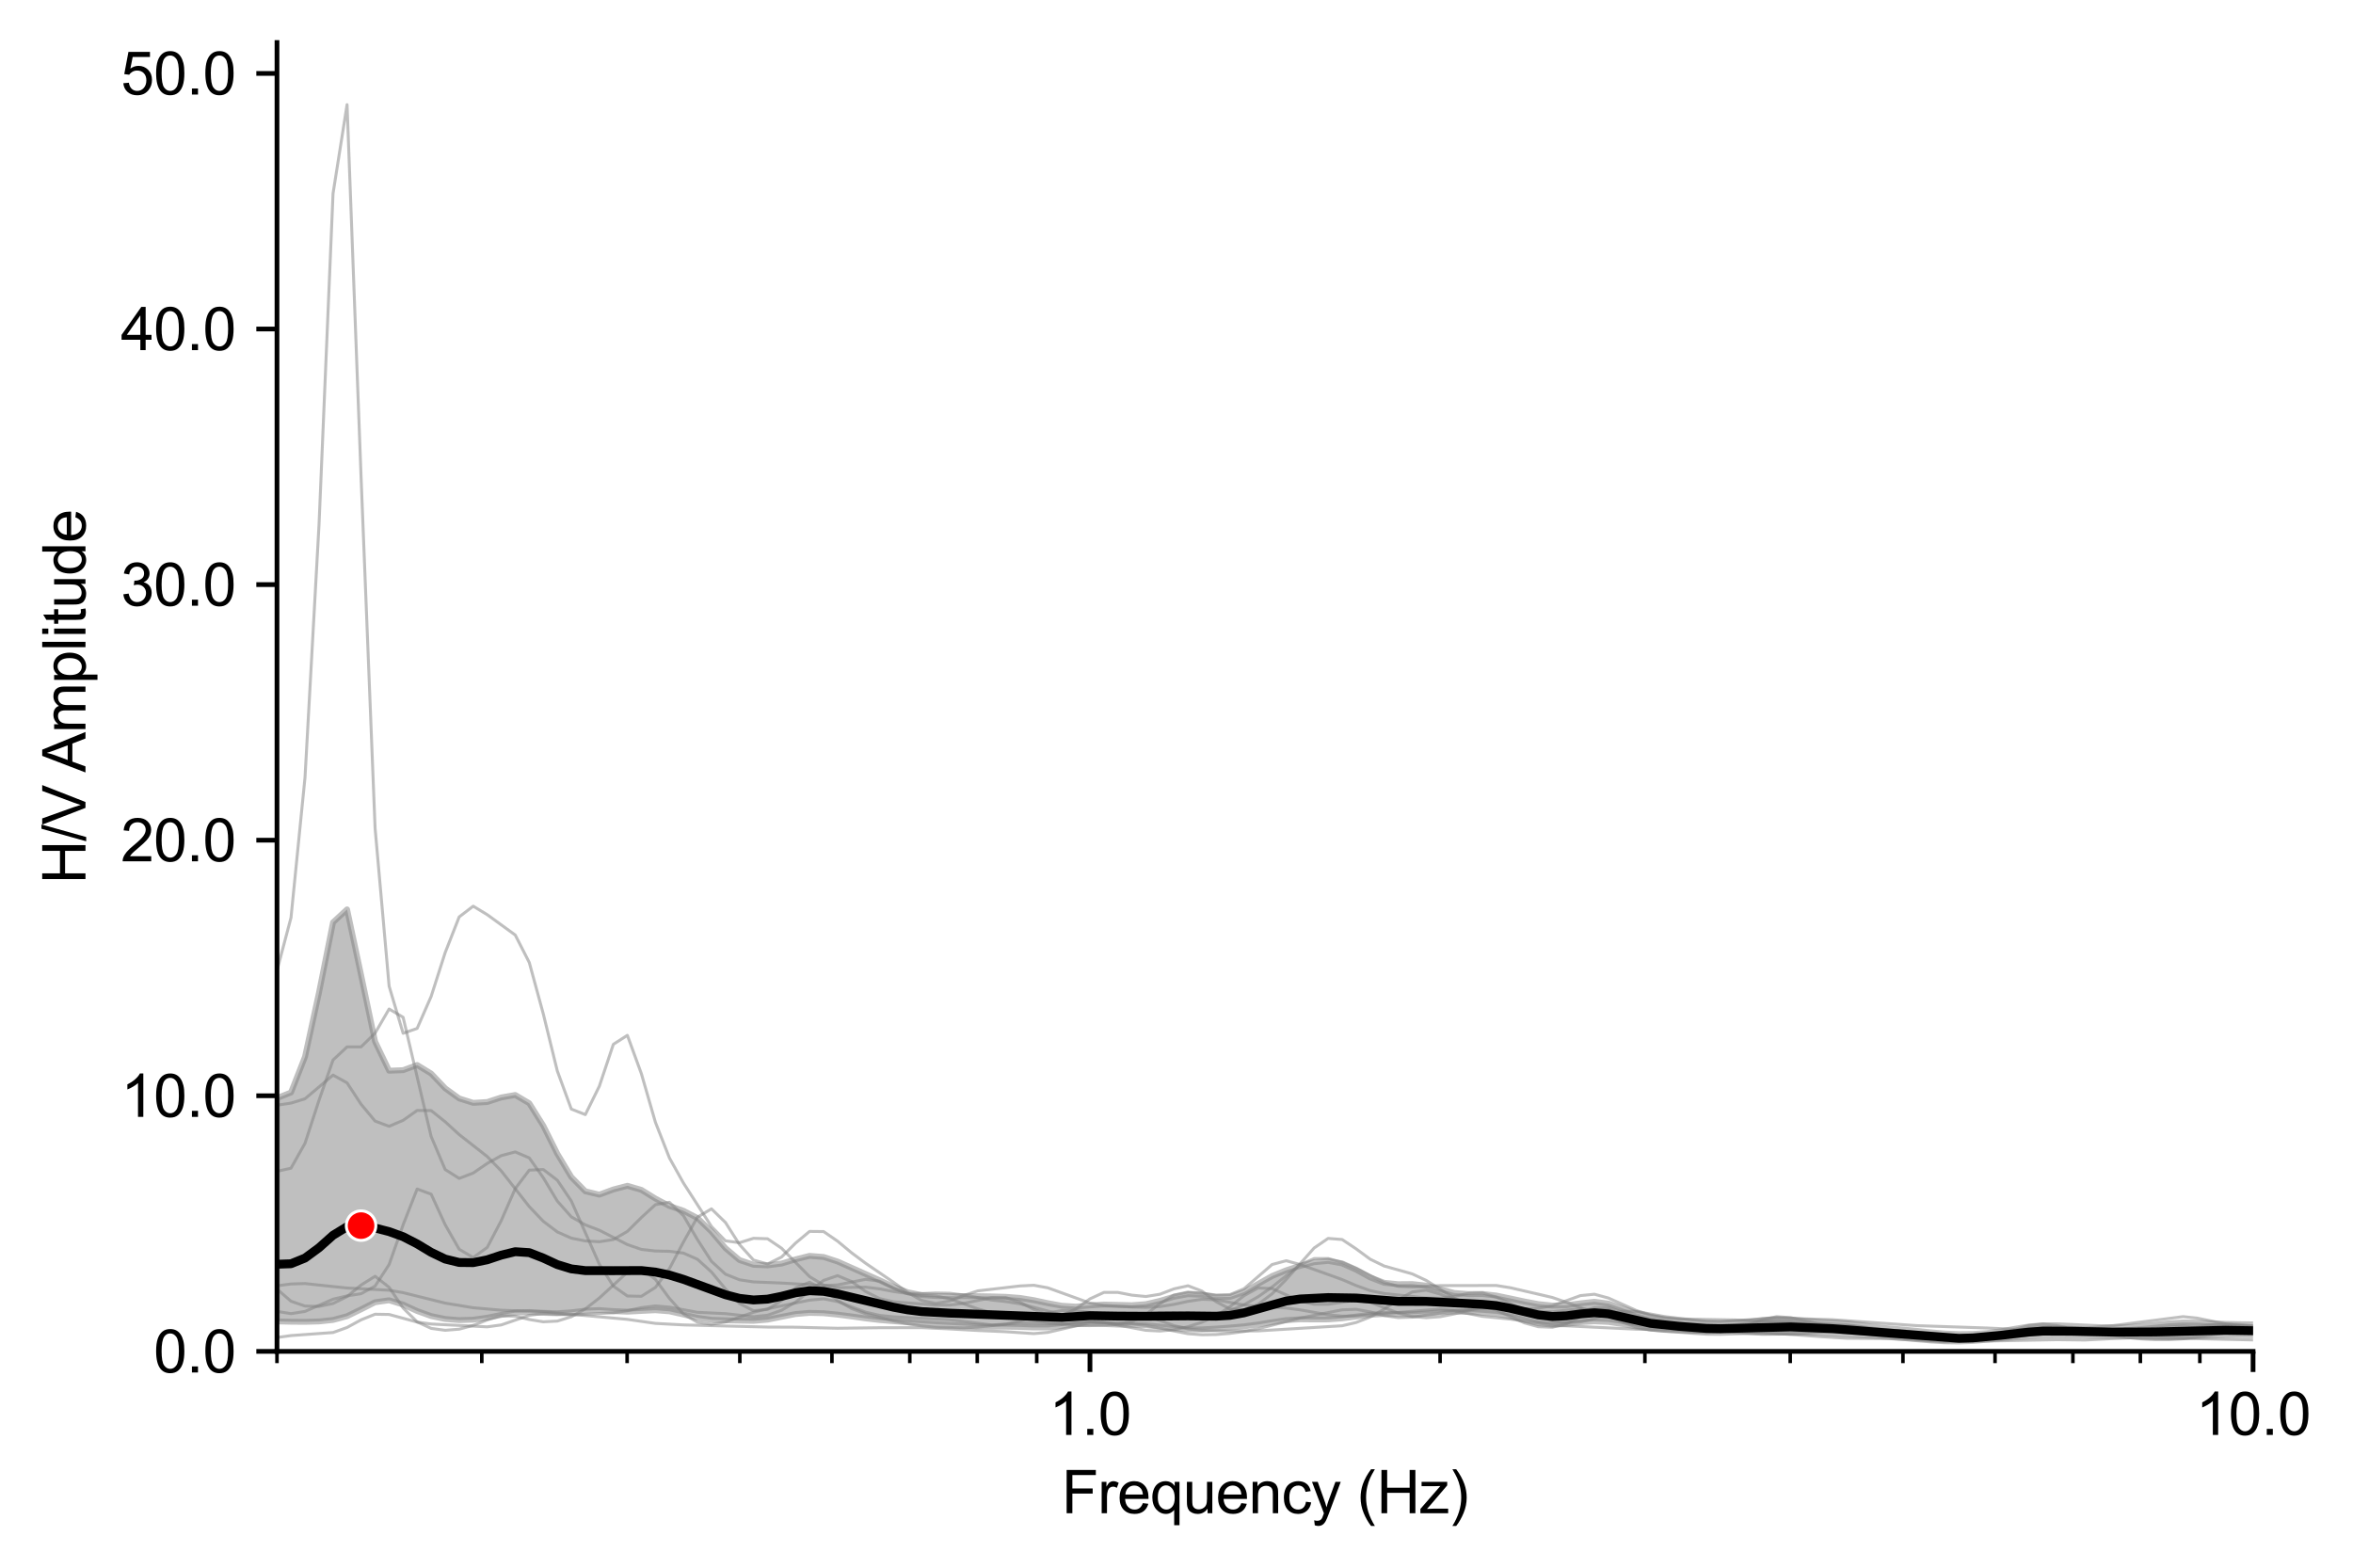 <?xml version="1.0" encoding="utf-8" standalone="no"?>
<!DOCTYPE svg PUBLIC "-//W3C//DTD SVG 1.1//EN"
  "http://www.w3.org/Graphics/SVG/1.1/DTD/svg11.dtd">
<svg xmlns:xlink="http://www.w3.org/1999/xlink" width="398.659pt" height="265.69pt" viewBox="0 0 398.659 265.69" xmlns="http://www.w3.org/2000/svg" version="1.1">
 <defs>
  <style type="text/css">*{stroke-linejoin: round; stroke-linecap: butt}</style>
 </defs>
 <g id="figure_1">
  <g id="patch_1">
   <path d="M 0 265.69 
L 398.659 265.69 
L 398.659 0 
L 0 0 
z
" style="fill: #ffffff"/>
  </g>
  <g id="axes_1">
   <g id="patch_2">
    <path d="M 46.928 228.96 
L 381.728 228.96 
L 381.728 7.2 
L 46.928 7.2 
z
" style="fill: #ffffff"/>
   </g>
   <g id="PolyCollection_1">
    <path d="M 46.928 186.058 
L 46.928 223.883 
L 49.303 223.937 
L 51.677 223.954 
L 54.052 223.892 
L 56.426 223.638 
L 58.801 223.001 
L 61.176 221.843 
L 63.55 220.639 
L 65.925 220.303 
L 68.299 221.037 
L 70.674 222.127 
L 73.048 222.979 
L 75.423 223.473 
L 77.798 223.669 
L 80.172 223.594 
L 82.547 223.264 
L 84.921 222.783 
L 87.296 222.396 
L 89.67 222.303 
L 92.045 222.428 
L 94.42 222.505 
L 96.794 222.349 
L 99.169 222.059 
L 101.543 221.968 
L 103.918 222.143 
L 106.292 222.234 
L 108.667 222.108 
L 111.042 221.989 
L 113.416 222.175 
L 115.791 222.71 
L 118.165 223.279 
L 120.54 223.607 
L 122.914 223.696 
L 125.289 223.747 
L 127.664 223.788 
L 130.038 223.587 
L 132.413 223.111 
L 134.787 222.642 
L 137.162 222.436 
L 139.536 222.497 
L 141.911 222.734 
L 144.285 223.043 
L 146.66 223.37 
L 149.035 223.65 
L 151.409 223.852 
L 153.784 224.023 
L 156.158 224.201 
L 158.533 224.359 
L 160.907 224.479 
L 163.282 224.602 
L 165.657 224.721 
L 168.031 224.776 
L 170.406 224.78 
L 172.78 224.821 
L 175.155 224.912 
L 177.529 224.905 
L 179.904 224.684 
L 182.279 224.365 
L 184.653 224.249 
L 187.028 224.325 
L 189.402 224.429 
L 191.777 224.472 
L 194.151 224.536 
L 196.526 224.768 
L 198.901 225.05 
L 201.275 225.228 
L 203.65 225.236 
L 206.024 225.106 
L 208.399 224.929 
L 210.773 224.722 
L 213.148 224.414 
L 215.523 224.015 
L 217.897 223.667 
L 220.272 223.526 
L 222.646 223.549 
L 225.021 223.54 
L 227.395 223.364 
L 229.77 223.058 
L 232.145 222.761 
L 234.519 222.617 
L 236.894 222.649 
L 239.268 222.663 
L 241.643 222.537 
L 244.017 222.33 
L 246.392 222.205 
L 248.767 222.28 
L 251.141 222.421 
L 253.516 222.601 
L 255.89 223.017 
L 258.265 223.644 
L 260.639 224.204 
L 263.014 224.454 
L 265.389 224.322 
L 267.763 224.018 
L 270.138 223.865 
L 272.512 223.978 
L 274.887 224.324 
L 277.261 224.757 
L 279.636 225.084 
L 282.011 225.283 
L 284.385 225.457 
L 286.76 225.652 
L 289.134 225.803 
L 291.509 225.829 
L 293.883 225.745 
L 296.258 225.678 
L 298.633 225.703 
L 301.007 225.758 
L 303.382 225.779 
L 305.756 225.779 
L 308.131 225.824 
L 310.505 225.94 
L 312.88 226.086 
L 315.255 226.217 
L 317.629 226.343 
L 320.004 226.502 
L 322.378 226.696 
L 324.753 226.908 
L 327.127 227.113 
L 329.502 227.257 
L 331.877 227.292 
L 334.251 227.198 
L 336.626 227.002 
L 339 226.781 
L 341.375 226.589 
L 343.749 226.422 
L 346.124 226.291 
L 348.499 226.237 
L 350.873 226.264 
L 353.248 226.311 
L 355.622 226.325 
L 357.997 226.338 
L 360.371 226.399 
L 362.746 226.484 
L 365.121 226.554 
L 367.495 226.573 
L 369.87 226.518 
L 372.244 226.407 
L 374.619 226.295 
L 376.993 226.217 
L 379.368 226.19 
L 381.742 226.224 
L 384.117 226.299 
L 386.492 226.366 
L 388.866 226.389 
L 391.241 226.381 
L 393.615 226.396 
L 395.99 226.475 
L 398.364 226.596 
L 400.739 226.714 
L 403.114 226.809 
L 405.488 226.879 
L 407.863 226.92 
L 410.237 226.936 
L 412.612 226.945 
L 414.986 226.971 
L 417.361 227.018 
L 419.736 227.085 
L 422.11 227.162 
L 424.485 227.245 
L 426.859 227.334 
L 429.234 227.413 
L 431.608 227.464 
L 433.983 227.487 
L 436.358 227.499 
L 438.732 227.512 
L 441.107 227.527 
L 443.481 227.539 
L 445.856 227.549 
L 448.23 227.559 
L 450.605 227.569 
L 452.98 227.604 
L 455.354 227.682 
L 457.729 227.773 
L 460.103 227.847 
L 462.478 227.914 
L 464.852 227.989 
L 467.227 228.066 
L 469.602 228.136 
L 471.976 228.195 
L 474.351 228.236 
L 476.725 228.256 
L 479.1 228.264 
L 481.474 228.268 
L 483.849 228.273 
L 486.224 228.275 
L 488.598 228.27 
L 490.973 228.254 
L 493.347 228.23 
L 495.722 228.207 
L 498.096 228.192 
L 500.471 228.18 
L 502.846 228.166 
L 505.22 228.151 
L 507.595 228.135 
L 509.969 228.118 
L 512.344 228.098 
L 514.718 228.07 
L 517.093 228.032 
L 519.468 227.986 
L 519.468 227.227 
L 519.468 227.227 
L 517.093 227.46 
L 514.718 227.593 
L 512.344 227.664 
L 509.969 227.71 
L 507.595 227.752 
L 505.22 227.795 
L 502.846 227.838 
L 500.471 227.879 
L 498.096 227.923 
L 495.722 227.964 
L 493.347 227.99 
L 490.973 228 
L 488.598 228.002 
L 486.224 227.997 
L 483.849 227.981 
L 481.474 227.957 
L 479.1 227.935 
L 476.725 227.922 
L 474.351 227.92 
L 471.976 227.914 
L 469.602 227.882 
L 467.227 227.82 
L 464.852 227.736 
L 462.478 227.626 
L 460.103 227.481 
L 457.729 227.337 
L 455.354 227.244 
L 452.98 227.189 
L 450.605 227.114 
L 448.23 227.023 
L 445.856 226.946 
L 443.481 226.89 
L 441.107 226.831 
L 438.732 226.743 
L 436.358 226.617 
L 433.983 226.471 
L 431.608 226.322 
L 429.234 226.182 
L 426.859 226.07 
L 424.485 226.011 
L 422.11 225.994 
L 419.736 225.966 
L 417.361 225.879 
L 414.986 225.736 
L 412.612 225.591 
L 410.237 225.476 
L 407.863 225.373 
L 405.488 225.245 
L 403.114 225.075 
L 400.739 224.884 
L 398.364 224.738 
L 395.99 224.701 
L 393.615 224.756 
L 391.241 224.804 
L 388.866 224.761 
L 386.492 224.621 
L 384.117 224.472 
L 381.742 224.391 
L 379.368 224.356 
L 376.993 224.303 
L 374.619 224.209 
L 372.244 224.099 
L 369.87 224.075 
L 367.495 224.219 
L 365.121 224.462 
L 362.746 224.691 
L 360.371 224.852 
L 357.997 224.915 
L 355.622 224.864 
L 353.248 224.758 
L 350.873 224.646 
L 348.499 224.546 
L 346.124 224.548 
L 343.749 224.756 
L 341.375 225.143 
L 339 225.564 
L 336.626 225.868 
L 334.251 226.021 
L 331.877 226.045 
L 329.502 225.946 
L 327.127 225.743 
L 324.753 225.493 
L 322.378 225.264 
L 320.004 225.069 
L 317.629 224.822 
L 315.255 224.496 
L 312.88 224.215 
L 310.505 224.056 
L 308.131 223.94 
L 305.756 223.765 
L 303.382 223.559 
L 301.007 223.479 
L 298.633 223.643 
L 296.258 223.954 
L 293.883 224.189 
L 291.509 224.256 
L 289.134 224.192 
L 286.76 224.03 
L 284.385 223.811 
L 282.011 223.546 
L 279.636 223.147 
L 277.261 222.518 
L 274.887 221.676 
L 272.512 220.87 
L 270.138 220.562 
L 267.763 220.823 
L 265.389 221.153 
L 263.014 221.205 
L 260.639 220.954 
L 258.265 220.509 
L 255.89 219.998 
L 253.516 219.506 
L 251.141 219.239 
L 248.767 219.251 
L 246.392 219.072 
L 244.017 218.456 
L 241.643 217.823 
L 239.268 217.562 
L 236.894 217.582 
L 234.519 217.348 
L 232.145 216.434 
L 229.77 215.13 
L 227.395 214.066 
L 225.021 213.634 
L 222.646 213.857 
L 220.272 214.474 
L 217.897 215.234 
L 215.523 216.2 
L 213.148 217.537 
L 210.773 218.916 
L 208.399 219.734 
L 206.024 219.759 
L 203.65 219.379 
L 201.275 219.274 
L 198.901 219.708 
L 196.526 220.406 
L 194.151 220.965 
L 191.777 221.144 
L 189.402 221.086 
L 187.028 221.031 
L 184.653 221.186 
L 182.279 221.383 
L 179.904 221.233 
L 177.529 220.797 
L 175.155 220.286 
L 172.78 219.904 
L 170.406 219.723 
L 168.031 219.653 
L 165.657 219.61 
L 163.282 219.606 
L 160.907 219.612 
L 158.533 219.581 
L 156.158 219.428 
L 153.784 218.946 
L 151.409 218.035 
L 149.035 216.913 
L 146.66 215.858 
L 144.285 214.799 
L 141.911 213.741 
L 139.536 212.969 
L 137.162 212.781 
L 134.787 213.372 
L 132.413 214.087 
L 130.038 214.392 
L 127.664 214.289 
L 125.289 213.488 
L 122.914 211.474 
L 120.54 208.677 
L 118.165 206.369 
L 115.791 205.138 
L 113.416 204.328 
L 111.042 203.072 
L 108.667 201.601 
L 106.292 200.908 
L 103.918 201.532 
L 101.543 202.408 
L 99.169 201.841 
L 96.794 199.422 
L 94.42 195.475 
L 92.045 190.725 
L 89.67 186.927 
L 87.296 185.523 
L 84.921 185.942 
L 82.547 186.717 
L 80.172 186.856 
L 77.798 186.11 
L 75.423 184.387 
L 73.048 181.89 
L 70.674 180.442 
L 68.299 181.321 
L 65.925 181.411 
L 63.55 176.476 
L 61.176 165.191 
L 58.801 154.078 
L 56.426 156.274 
L 54.052 168.152 
L 51.677 179.048 
L 49.303 185.097 
L 46.928 186.058 
z
" clip-path="url(#p029379c316)" style="fill: #808080; fill-opacity: 0.5; stroke: #808080; stroke-opacity: 0.5"/>
   </g>
   <g id="matplotlib.axis_1">
    <g id="xtick_1">
     <g id="line2d_1">
      <defs>
       <path id="m40a024ad1b" d="M 0 0 
L 0 3.5 
" style="stroke: #000000; stroke-width: 0.8"/>
      </defs>
      <g>
       <use xlink:href="#m40a024ad1b" x="184.668" y="228.96" style="stroke: #000000; stroke-width: 0.8"/>
      </g>
     </g>
     <g id="text_1">
      <!-- 1.0 -->
      <g transform="translate(177.718 243.118) scale(0.1 -0.1)">
       <defs>
        <path id="ArialMT-31" d="M 2384 0 
L 1822 0 
L 1822 3584 
Q 1619 3391 1289 3197 
Q 959 3003 697 2906 
L 697 3450 
Q 1169 3672 1522 3987 
Q 1875 4303 2022 4600 
L 2384 4600 
L 2384 0 
z
" transform="scale(0.016)"/>
        <path id="ArialMT-2e" d="M 581 0 
L 581 641 
L 1222 641 
L 1222 0 
L 581 0 
z
" transform="scale(0.016)"/>
        <path id="ArialMT-30" d="M 266 2259 
Q 266 3072 433 3567 
Q 600 4063 929 4331 
Q 1259 4600 1759 4600 
Q 2128 4600 2406 4451 
Q 2684 4303 2865 4023 
Q 3047 3744 3150 3342 
Q 3253 2941 3253 2259 
Q 3253 1453 3087 958 
Q 2922 463 2592 192 
Q 2263 -78 1759 -78 
Q 1097 -78 719 397 
Q 266 969 266 2259 
z
M 844 2259 
Q 844 1131 1108 757 
Q 1372 384 1759 384 
Q 2147 384 2411 759 
Q 2675 1134 2675 2259 
Q 2675 3391 2411 3762 
Q 2147 4134 1753 4134 
Q 1366 4134 1134 3806 
Q 844 3388 844 2259 
z
" transform="scale(0.016)"/>
       </defs>
       <use xlink:href="#ArialMT-31"/>
       <use xlink:href="#ArialMT-2e" x="55.615"/>
       <use xlink:href="#ArialMT-30" x="83.398"/>
      </g>
     </g>
    </g>
    <g id="xtick_2">
     <g id="line2d_2">
      <g>
       <use xlink:href="#m40a024ad1b" x="381.728" y="228.96" style="stroke: #000000; stroke-width: 0.8"/>
      </g>
     </g>
     <g id="text_2">
      <!-- 10.0 -->
      <g transform="translate(371.998 243.118) scale(0.1 -0.1)">
       <use xlink:href="#ArialMT-31"/>
       <use xlink:href="#ArialMT-30" x="55.615"/>
       <use xlink:href="#ArialMT-2e" x="111.23"/>
       <use xlink:href="#ArialMT-30" x="139.014"/>
      </g>
     </g>
    </g>
    <g id="xtick_3">
     <g id="line2d_3">
      <defs>
       <path id="ma536d805dc" d="M 0 0 
L 0 2 
" style="stroke: #000000; stroke-width: 0.6"/>
      </defs>
      <g>
       <use xlink:href="#ma536d805dc" x="46.928" y="228.96" style="stroke: #000000; stroke-width: 0.6"/>
      </g>
     </g>
    </g>
    <g id="xtick_4">
     <g id="line2d_4">
      <g>
       <use xlink:href="#ma536d805dc" x="81.629" y="228.96" style="stroke: #000000; stroke-width: 0.6"/>
      </g>
     </g>
    </g>
    <g id="xtick_5">
     <g id="line2d_5">
      <g>
       <use xlink:href="#ma536d805dc" x="106.249" y="228.96" style="stroke: #000000; stroke-width: 0.6"/>
      </g>
     </g>
    </g>
    <g id="xtick_6">
     <g id="line2d_6">
      <g>
       <use xlink:href="#ma536d805dc" x="125.346" y="228.96" style="stroke: #000000; stroke-width: 0.6"/>
      </g>
     </g>
    </g>
    <g id="xtick_7">
     <g id="line2d_7">
      <g>
       <use xlink:href="#ma536d805dc" x="140.95" y="228.96" style="stroke: #000000; stroke-width: 0.6"/>
      </g>
     </g>
    </g>
    <g id="xtick_8">
     <g id="line2d_8">
      <g>
       <use xlink:href="#ma536d805dc" x="154.142" y="228.96" style="stroke: #000000; stroke-width: 0.6"/>
      </g>
     </g>
    </g>
    <g id="xtick_9">
     <g id="line2d_9">
      <g>
       <use xlink:href="#ma536d805dc" x="165.57" y="228.96" style="stroke: #000000; stroke-width: 0.6"/>
      </g>
     </g>
    </g>
    <g id="xtick_10">
     <g id="line2d_10">
      <g>
       <use xlink:href="#ma536d805dc" x="175.651" y="228.96" style="stroke: #000000; stroke-width: 0.6"/>
      </g>
     </g>
    </g>
    <g id="xtick_11">
     <g id="line2d_11">
      <g>
       <use xlink:href="#ma536d805dc" x="243.989" y="228.96" style="stroke: #000000; stroke-width: 0.6"/>
      </g>
     </g>
    </g>
    <g id="xtick_12">
     <g id="line2d_12">
      <g>
       <use xlink:href="#ma536d805dc" x="278.689" y="228.96" style="stroke: #000000; stroke-width: 0.6"/>
      </g>
     </g>
    </g>
    <g id="xtick_13">
     <g id="line2d_13">
      <g>
       <use xlink:href="#ma536d805dc" x="303.31" y="228.96" style="stroke: #000000; stroke-width: 0.6"/>
      </g>
     </g>
    </g>
    <g id="xtick_14">
     <g id="line2d_14">
      <g>
       <use xlink:href="#ma536d805dc" x="322.407" y="228.96" style="stroke: #000000; stroke-width: 0.6"/>
      </g>
     </g>
    </g>
    <g id="xtick_15">
     <g id="line2d_15">
      <g>
       <use xlink:href="#ma536d805dc" x="338.01" y="228.96" style="stroke: #000000; stroke-width: 0.6"/>
      </g>
     </g>
    </g>
    <g id="xtick_16">
     <g id="line2d_16">
      <g>
       <use xlink:href="#ma536d805dc" x="351.203" y="228.96" style="stroke: #000000; stroke-width: 0.6"/>
      </g>
     </g>
    </g>
    <g id="xtick_17">
     <g id="line2d_17">
      <g>
       <use xlink:href="#ma536d805dc" x="362.631" y="228.96" style="stroke: #000000; stroke-width: 0.6"/>
      </g>
     </g>
    </g>
    <g id="xtick_18">
     <g id="line2d_18">
      <g>
       <use xlink:href="#ma536d805dc" x="372.711" y="228.96" style="stroke: #000000; stroke-width: 0.6"/>
      </g>
     </g>
    </g>
    <g id="text_3">
     <!-- Frequency (Hz) -->
     <g transform="translate(179.877 256.385) scale(0.1 -0.1)">
      <defs>
       <path id="ArialMT-46" d="M 525 0 
L 525 4581 
L 3616 4581 
L 3616 4041 
L 1131 4041 
L 1131 2622 
L 3281 2622 
L 3281 2081 
L 1131 2081 
L 1131 0 
L 525 0 
z
" transform="scale(0.016)"/>
       <path id="ArialMT-72" d="M 416 0 
L 416 3319 
L 922 3319 
L 922 2816 
Q 1116 3169 1280 3281 
Q 1444 3394 1641 3394 
Q 1925 3394 2219 3213 
L 2025 2691 
Q 1819 2813 1613 2813 
Q 1428 2813 1281 2702 
Q 1134 2591 1072 2394 
Q 978 2094 978 1738 
L 978 0 
L 416 0 
z
" transform="scale(0.016)"/>
       <path id="ArialMT-65" d="M 2694 1069 
L 3275 997 
Q 3138 488 2766 206 
Q 2394 -75 1816 -75 
Q 1088 -75 661 373 
Q 234 822 234 1631 
Q 234 2469 665 2931 
Q 1097 3394 1784 3394 
Q 2450 3394 2872 2941 
Q 3294 2488 3294 1666 
Q 3294 1616 3291 1516 
L 816 1516 
Q 847 969 1125 678 
Q 1403 388 1819 388 
Q 2128 388 2347 550 
Q 2566 713 2694 1069 
z
M 847 1978 
L 2700 1978 
Q 2663 2397 2488 2606 
Q 2219 2931 1791 2931 
Q 1403 2931 1139 2672 
Q 875 2413 847 1978 
z
" transform="scale(0.016)"/>
       <path id="ArialMT-71" d="M 2538 -1272 
L 2538 353 
Q 2406 169 2170 47 
Q 1934 -75 1669 -75 
Q 1078 -75 651 397 
Q 225 869 225 1691 
Q 225 2191 398 2587 
Q 572 2984 901 3189 
Q 1231 3394 1625 3394 
Q 2241 3394 2594 2875 
L 2594 3319 
L 3100 3319 
L 3100 -1272 
L 2538 -1272 
z
M 803 1669 
Q 803 1028 1072 708 
Q 1341 388 1716 388 
Q 2075 388 2334 692 
Q 2594 997 2594 1619 
Q 2594 2281 2320 2615 
Q 2047 2950 1678 2950 
Q 1313 2950 1058 2639 
Q 803 2328 803 1669 
z
" transform="scale(0.016)"/>
       <path id="ArialMT-75" d="M 2597 0 
L 2597 488 
Q 2209 -75 1544 -75 
Q 1250 -75 995 37 
Q 741 150 617 320 
Q 494 491 444 738 
Q 409 903 409 1263 
L 409 3319 
L 972 3319 
L 972 1478 
Q 972 1038 1006 884 
Q 1059 663 1231 536 
Q 1403 409 1656 409 
Q 1909 409 2131 539 
Q 2353 669 2445 892 
Q 2538 1116 2538 1541 
L 2538 3319 
L 3100 3319 
L 3100 0 
L 2597 0 
z
" transform="scale(0.016)"/>
       <path id="ArialMT-6e" d="M 422 0 
L 422 3319 
L 928 3319 
L 928 2847 
Q 1294 3394 1984 3394 
Q 2284 3394 2536 3286 
Q 2788 3178 2913 3003 
Q 3038 2828 3088 2588 
Q 3119 2431 3119 2041 
L 3119 0 
L 2556 0 
L 2556 2019 
Q 2556 2363 2490 2533 
Q 2425 2703 2258 2804 
Q 2091 2906 1866 2906 
Q 1506 2906 1245 2678 
Q 984 2450 984 1813 
L 984 0 
L 422 0 
z
" transform="scale(0.016)"/>
       <path id="ArialMT-63" d="M 2588 1216 
L 3141 1144 
Q 3050 572 2676 248 
Q 2303 -75 1759 -75 
Q 1078 -75 664 370 
Q 250 816 250 1647 
Q 250 2184 428 2587 
Q 606 2991 970 3192 
Q 1334 3394 1763 3394 
Q 2303 3394 2647 3120 
Q 2991 2847 3088 2344 
L 2541 2259 
Q 2463 2594 2264 2762 
Q 2066 2931 1784 2931 
Q 1359 2931 1093 2626 
Q 828 2322 828 1663 
Q 828 994 1084 691 
Q 1341 388 1753 388 
Q 2084 388 2306 591 
Q 2528 794 2588 1216 
z
" transform="scale(0.016)"/>
       <path id="ArialMT-79" d="M 397 -1278 
L 334 -750 
Q 519 -800 656 -800 
Q 844 -800 956 -737 
Q 1069 -675 1141 -563 
Q 1194 -478 1313 -144 
Q 1328 -97 1363 -6 
L 103 3319 
L 709 3319 
L 1400 1397 
Q 1534 1031 1641 628 
Q 1738 1016 1872 1384 
L 2581 3319 
L 3144 3319 
L 1881 -56 
Q 1678 -603 1566 -809 
Q 1416 -1088 1222 -1217 
Q 1028 -1347 759 -1347 
Q 597 -1347 397 -1278 
z
" transform="scale(0.016)"/>
       <path id="ArialMT-20" transform="scale(0.016)"/>
       <path id="ArialMT-28" d="M 1497 -1347 
Q 1031 -759 709 28 
Q 388 816 388 1659 
Q 388 2403 628 3084 
Q 909 3875 1497 4659 
L 1900 4659 
Q 1522 4009 1400 3731 
Q 1209 3300 1100 2831 
Q 966 2247 966 1656 
Q 966 153 1900 -1347 
L 1497 -1347 
z
" transform="scale(0.016)"/>
       <path id="ArialMT-48" d="M 513 0 
L 513 4581 
L 1119 4581 
L 1119 2700 
L 3500 2700 
L 3500 4581 
L 4106 4581 
L 4106 0 
L 3500 0 
L 3500 2159 
L 1119 2159 
L 1119 0 
L 513 0 
z
" transform="scale(0.016)"/>
       <path id="ArialMT-7a" d="M 125 0 
L 125 456 
L 2238 2881 
Q 1878 2863 1603 2863 
L 250 2863 
L 250 3319 
L 2963 3319 
L 2963 2947 
L 1166 841 
L 819 456 
Q 1197 484 1528 484 
L 3063 484 
L 3063 0 
L 125 0 
z
" transform="scale(0.016)"/>
       <path id="ArialMT-29" d="M 791 -1347 
L 388 -1347 
Q 1322 153 1322 1656 
Q 1322 2244 1188 2822 
Q 1081 3291 891 3722 
Q 769 4003 388 4659 
L 791 4659 
Q 1378 3875 1659 3084 
Q 1900 2403 1900 1659 
Q 1900 816 1576 28 
Q 1253 -759 791 -1347 
z
" transform="scale(0.016)"/>
      </defs>
      <use xlink:href="#ArialMT-46"/>
      <use xlink:href="#ArialMT-72" x="61.084"/>
      <use xlink:href="#ArialMT-65" x="94.385"/>
      <use xlink:href="#ArialMT-71" x="150"/>
      <use xlink:href="#ArialMT-75" x="205.615"/>
      <use xlink:href="#ArialMT-65" x="261.23"/>
      <use xlink:href="#ArialMT-6e" x="316.846"/>
      <use xlink:href="#ArialMT-63" x="372.461"/>
      <use xlink:href="#ArialMT-79" x="422.461"/>
      <use xlink:href="#ArialMT-20" x="472.461"/>
      <use xlink:href="#ArialMT-28" x="500.244"/>
      <use xlink:href="#ArialMT-48" x="533.545"/>
      <use xlink:href="#ArialMT-7a" x="605.762"/>
      <use xlink:href="#ArialMT-29" x="655.762"/>
     </g>
    </g>
   </g>
   <g id="matplotlib.axis_2">
    <g id="ytick_1">
     <g id="line2d_19">
      <defs>
       <path id="m7044d6c0c8" d="M 0 0 
L -3.5 0 
" style="stroke: #000000; stroke-width: 0.8"/>
      </defs>
      <g>
       <use xlink:href="#m7044d6c0c8" x="46.928" y="228.96" style="stroke: #000000; stroke-width: 0.8"/>
      </g>
     </g>
     <g id="text_4">
      <!-- 0.0 -->
      <g transform="translate(26.028 232.539) scale(0.1 -0.1)">
       <use xlink:href="#ArialMT-30"/>
       <use xlink:href="#ArialMT-2e" x="55.615"/>
       <use xlink:href="#ArialMT-30" x="83.398"/>
      </g>
     </g>
    </g>
    <g id="ytick_2">
     <g id="line2d_20">
      <g>
       <use xlink:href="#m7044d6c0c8" x="46.928" y="185.656" style="stroke: #000000; stroke-width: 0.8"/>
      </g>
     </g>
     <g id="text_5">
      <!-- 10.0 -->
      <g transform="translate(20.467 189.235) scale(0.1 -0.1)">
       <use xlink:href="#ArialMT-31"/>
       <use xlink:href="#ArialMT-30" x="55.615"/>
       <use xlink:href="#ArialMT-2e" x="111.23"/>
       <use xlink:href="#ArialMT-30" x="139.014"/>
      </g>
     </g>
    </g>
    <g id="ytick_3">
     <g id="line2d_21">
      <g>
       <use xlink:href="#m7044d6c0c8" x="46.928" y="142.352" style="stroke: #000000; stroke-width: 0.8"/>
      </g>
     </g>
     <g id="text_6">
      <!-- 20.0 -->
      <g transform="translate(20.467 145.931) scale(0.1 -0.1)">
       <defs>
        <path id="ArialMT-32" d="M 3222 541 
L 3222 0 
L 194 0 
Q 188 203 259 391 
Q 375 700 629 1000 
Q 884 1300 1366 1694 
Q 2113 2306 2375 2664 
Q 2638 3022 2638 3341 
Q 2638 3675 2398 3904 
Q 2159 4134 1775 4134 
Q 1369 4134 1125 3890 
Q 881 3647 878 3216 
L 300 3275 
Q 359 3922 746 4261 
Q 1134 4600 1788 4600 
Q 2447 4600 2831 4234 
Q 3216 3869 3216 3328 
Q 3216 3053 3103 2787 
Q 2991 2522 2730 2228 
Q 2469 1934 1863 1422 
Q 1356 997 1212 845 
Q 1069 694 975 541 
L 3222 541 
z
" transform="scale(0.016)"/>
       </defs>
       <use xlink:href="#ArialMT-32"/>
       <use xlink:href="#ArialMT-30" x="55.615"/>
       <use xlink:href="#ArialMT-2e" x="111.23"/>
       <use xlink:href="#ArialMT-30" x="139.014"/>
      </g>
     </g>
    </g>
    <g id="ytick_4">
     <g id="line2d_22">
      <g>
       <use xlink:href="#m7044d6c0c8" x="46.928" y="99.048" style="stroke: #000000; stroke-width: 0.8"/>
      </g>
     </g>
     <g id="text_7">
      <!-- 30.0 -->
      <g transform="translate(20.467 102.627) scale(0.1 -0.1)">
       <defs>
        <path id="ArialMT-33" d="M 269 1209 
L 831 1284 
Q 928 806 1161 595 
Q 1394 384 1728 384 
Q 2125 384 2398 659 
Q 2672 934 2672 1341 
Q 2672 1728 2419 1979 
Q 2166 2231 1775 2231 
Q 1616 2231 1378 2169 
L 1441 2663 
Q 1497 2656 1531 2656 
Q 1891 2656 2178 2843 
Q 2466 3031 2466 3422 
Q 2466 3731 2256 3934 
Q 2047 4138 1716 4138 
Q 1388 4138 1169 3931 
Q 950 3725 888 3313 
L 325 3413 
Q 428 3978 793 4289 
Q 1159 4600 1703 4600 
Q 2078 4600 2393 4439 
Q 2709 4278 2876 4000 
Q 3044 3722 3044 3409 
Q 3044 3113 2884 2869 
Q 2725 2625 2413 2481 
Q 2819 2388 3044 2092 
Q 3269 1797 3269 1353 
Q 3269 753 2831 336 
Q 2394 -81 1725 -81 
Q 1122 -81 723 278 
Q 325 638 269 1209 
z
" transform="scale(0.016)"/>
       </defs>
       <use xlink:href="#ArialMT-33"/>
       <use xlink:href="#ArialMT-30" x="55.615"/>
       <use xlink:href="#ArialMT-2e" x="111.23"/>
       <use xlink:href="#ArialMT-30" x="139.014"/>
      </g>
     </g>
    </g>
    <g id="ytick_5">
     <g id="line2d_23">
      <g>
       <use xlink:href="#m7044d6c0c8" x="46.928" y="55.744" style="stroke: #000000; stroke-width: 0.8"/>
      </g>
     </g>
     <g id="text_8">
      <!-- 40.0 -->
      <g transform="translate(20.467 59.323) scale(0.1 -0.1)">
       <defs>
        <path id="ArialMT-34" d="M 2069 0 
L 2069 1097 
L 81 1097 
L 81 1613 
L 2172 4581 
L 2631 4581 
L 2631 1613 
L 3250 1613 
L 3250 1097 
L 2631 1097 
L 2631 0 
L 2069 0 
z
M 2069 1613 
L 2069 3678 
L 634 1613 
L 2069 1613 
z
" transform="scale(0.016)"/>
       </defs>
       <use xlink:href="#ArialMT-34"/>
       <use xlink:href="#ArialMT-30" x="55.615"/>
       <use xlink:href="#ArialMT-2e" x="111.23"/>
       <use xlink:href="#ArialMT-30" x="139.014"/>
      </g>
     </g>
    </g>
    <g id="ytick_6">
     <g id="line2d_24">
      <g>
       <use xlink:href="#m7044d6c0c8" x="46.928" y="12.44" style="stroke: #000000; stroke-width: 0.8"/>
      </g>
     </g>
     <g id="text_9">
      <!-- 50.0 -->
      <g transform="translate(20.467 16.019) scale(0.1 -0.1)">
       <defs>
        <path id="ArialMT-35" d="M 266 1200 
L 856 1250 
Q 922 819 1161 601 
Q 1400 384 1738 384 
Q 2144 384 2425 690 
Q 2706 997 2706 1503 
Q 2706 1984 2436 2262 
Q 2166 2541 1728 2541 
Q 1456 2541 1237 2417 
Q 1019 2294 894 2097 
L 366 2166 
L 809 4519 
L 3088 4519 
L 3088 3981 
L 1259 3981 
L 1013 2750 
Q 1425 3038 1878 3038 
Q 2478 3038 2890 2622 
Q 3303 2206 3303 1553 
Q 3303 931 2941 478 
Q 2500 -78 1738 -78 
Q 1113 -78 717 272 
Q 322 622 266 1200 
z
" transform="scale(0.016)"/>
       </defs>
       <use xlink:href="#ArialMT-35"/>
       <use xlink:href="#ArialMT-30" x="55.615"/>
       <use xlink:href="#ArialMT-2e" x="111.23"/>
       <use xlink:href="#ArialMT-30" x="139.014"/>
      </g>
     </g>
    </g>
    <g id="text_10">
     <!-- H/V Amplitude -->
     <g transform="translate(14.48 149.762) rotate(-90) scale(0.1 -0.1)">
      <defs>
       <path id="ArialMT-2f" d="M 0 -78 
L 1328 4659 
L 1778 4659 
L 453 -78 
L 0 -78 
z
" transform="scale(0.016)"/>
       <path id="ArialMT-56" d="M 1803 0 
L 28 4581 
L 684 4581 
L 1875 1253 
Q 2019 853 2116 503 
Q 2222 878 2363 1253 
L 3600 4581 
L 4219 4581 
L 2425 0 
L 1803 0 
z
" transform="scale(0.016)"/>
       <path id="ArialMT-41" d="M -9 0 
L 1750 4581 
L 2403 4581 
L 4278 0 
L 3588 0 
L 3053 1388 
L 1138 1388 
L 634 0 
L -9 0 
z
M 1313 1881 
L 2866 1881 
L 2388 3150 
Q 2169 3728 2063 4100 
Q 1975 3659 1816 3225 
L 1313 1881 
z
" transform="scale(0.016)"/>
       <path id="ArialMT-6d" d="M 422 0 
L 422 3319 
L 925 3319 
L 925 2853 
Q 1081 3097 1340 3245 
Q 1600 3394 1931 3394 
Q 2300 3394 2536 3241 
Q 2772 3088 2869 2813 
Q 3263 3394 3894 3394 
Q 4388 3394 4653 3120 
Q 4919 2847 4919 2278 
L 4919 0 
L 4359 0 
L 4359 2091 
Q 4359 2428 4304 2576 
Q 4250 2725 4106 2815 
Q 3963 2906 3769 2906 
Q 3419 2906 3187 2673 
Q 2956 2441 2956 1928 
L 2956 0 
L 2394 0 
L 2394 2156 
Q 2394 2531 2256 2718 
Q 2119 2906 1806 2906 
Q 1569 2906 1367 2781 
Q 1166 2656 1075 2415 
Q 984 2175 984 1722 
L 984 0 
L 422 0 
z
" transform="scale(0.016)"/>
       <path id="ArialMT-70" d="M 422 -1272 
L 422 3319 
L 934 3319 
L 934 2888 
Q 1116 3141 1344 3267 
Q 1572 3394 1897 3394 
Q 2322 3394 2647 3175 
Q 2972 2956 3137 2557 
Q 3303 2159 3303 1684 
Q 3303 1175 3120 767 
Q 2938 359 2589 142 
Q 2241 -75 1856 -75 
Q 1575 -75 1351 44 
Q 1128 163 984 344 
L 984 -1272 
L 422 -1272 
z
M 931 1641 
Q 931 1000 1190 694 
Q 1450 388 1819 388 
Q 2194 388 2461 705 
Q 2728 1022 2728 1688 
Q 2728 2322 2467 2637 
Q 2206 2953 1844 2953 
Q 1484 2953 1207 2617 
Q 931 2281 931 1641 
z
" transform="scale(0.016)"/>
       <path id="ArialMT-6c" d="M 409 0 
L 409 4581 
L 972 4581 
L 972 0 
L 409 0 
z
" transform="scale(0.016)"/>
       <path id="ArialMT-69" d="M 425 3934 
L 425 4581 
L 988 4581 
L 988 3934 
L 425 3934 
z
M 425 0 
L 425 3319 
L 988 3319 
L 988 0 
L 425 0 
z
" transform="scale(0.016)"/>
       <path id="ArialMT-74" d="M 1650 503 
L 1731 6 
Q 1494 -44 1306 -44 
Q 1000 -44 831 53 
Q 663 150 594 308 
Q 525 466 525 972 
L 525 2881 
L 113 2881 
L 113 3319 
L 525 3319 
L 525 4141 
L 1084 4478 
L 1084 3319 
L 1650 3319 
L 1650 2881 
L 1084 2881 
L 1084 941 
Q 1084 700 1114 631 
Q 1144 563 1211 522 
Q 1278 481 1403 481 
Q 1497 481 1650 503 
z
" transform="scale(0.016)"/>
       <path id="ArialMT-64" d="M 2575 0 
L 2575 419 
Q 2259 -75 1647 -75 
Q 1250 -75 917 144 
Q 584 363 401 755 
Q 219 1147 219 1656 
Q 219 2153 384 2558 
Q 550 2963 881 3178 
Q 1213 3394 1622 3394 
Q 1922 3394 2156 3267 
Q 2391 3141 2538 2938 
L 2538 4581 
L 3097 4581 
L 3097 0 
L 2575 0 
z
M 797 1656 
Q 797 1019 1065 703 
Q 1334 388 1700 388 
Q 2069 388 2326 689 
Q 2584 991 2584 1609 
Q 2584 2291 2321 2609 
Q 2059 2928 1675 2928 
Q 1300 2928 1048 2622 
Q 797 2316 797 1656 
z
" transform="scale(0.016)"/>
      </defs>
      <use xlink:href="#ArialMT-48"/>
      <use xlink:href="#ArialMT-2f" x="72.217"/>
      <use xlink:href="#ArialMT-56" x="100"/>
      <use xlink:href="#ArialMT-20" x="166.699"/>
      <use xlink:href="#ArialMT-41" x="188.982"/>
      <use xlink:href="#ArialMT-6d" x="255.682"/>
      <use xlink:href="#ArialMT-70" x="338.982"/>
      <use xlink:href="#ArialMT-6c" x="394.598"/>
      <use xlink:href="#ArialMT-69" x="416.814"/>
      <use xlink:href="#ArialMT-74" x="439.031"/>
      <use xlink:href="#ArialMT-75" x="466.814"/>
      <use xlink:href="#ArialMT-64" x="522.43"/>
      <use xlink:href="#ArialMT-65" x="578.045"/>
     </g>
    </g>
   </g>
   <g id="line2d_25">
    <path d="M 46.928 217.856 
L 49.303 217.545 
L 51.677 217.473 
L 56.426 217.983 
L 58.801 218.225 
L 65.925 218.602 
L 68.299 219.014 
L 75.423 220.787 
L 80.172 221.571 
L 84.921 221.988 
L 92.045 222.247 
L 106.292 223.539 
L 111.042 224.222 
L 115.791 224.48 
L 130.038 224.844 
L 134.787 224.866 
L 141.911 225.048 
L 149.035 224.956 
L 156.158 224.943 
L 160.907 225.161 
L 165.657 225.427 
L 170.406 225.632 
L 175.155 225.955 
L 177.529 225.747 
L 184.653 224.106 
L 187.028 224.117 
L 189.402 224.277 
L 191.777 223.939 
L 194.151 222.698 
L 196.526 220.888 
L 198.901 219.428 
L 201.275 218.917 
L 203.65 219.103 
L 206.024 219.421 
L 208.399 219.342 
L 210.773 218.354 
L 215.523 214.249 
L 217.897 213.606 
L 220.272 214.245 
L 225.021 215.939 
L 227.395 216.797 
L 229.77 217.811 
L 232.145 218.673 
L 234.519 219.163 
L 241.643 219.912 
L 244.017 219.964 
L 246.392 219.653 
L 248.767 219.139 
L 251.141 219.06 
L 253.516 219.772 
L 260.639 223.001 
L 263.014 223.796 
L 265.389 224.134 
L 267.763 223.972 
L 270.138 223.413 
L 272.512 222.68 
L 274.887 222.16 
L 277.261 222.199 
L 282.011 223.062 
L 286.76 223.638 
L 289.134 223.854 
L 291.509 223.901 
L 301.007 223.308 
L 310.505 223.599 
L 324.753 224.603 
L 336.626 225.003 
L 343.749 225.332 
L 355.622 225.323 
L 357.997 225.434 
L 360.371 225.402 
L 369.87 224.689 
L 379.368 225.522 
L 388.866 225.813 
L 393.615 226.02 
L 399.659 226.466 
L 399.659 226.466 
" clip-path="url(#p029379c316)" style="fill: none; stroke: #808080; stroke-opacity: 0.5; stroke-width: 0.5; stroke-linecap: square"/>
   </g>
   <g id="line2d_26">
    <path d="M 46.928 187.251 
L 49.303 186.899 
L 51.677 186.165 
L 56.426 182.148 
L 58.801 183.469 
L 61.176 187.094 
L 63.55 189.943 
L 65.925 190.83 
L 68.299 189.817 
L 70.674 188.143 
L 73.048 188.166 
L 75.423 190.059 
L 77.798 192.231 
L 82.547 195.953 
L 84.921 198.387 
L 89.67 204.436 
L 92.045 206.923 
L 94.42 208.724 
L 96.794 209.776 
L 99.169 210.25 
L 101.543 210.387 
L 103.918 210.015 
L 106.292 208.637 
L 108.667 206.285 
L 111.042 204.107 
L 113.416 203.7 
L 115.791 205.967 
L 118.165 210.017 
L 120.54 213.712 
L 122.914 215.885 
L 125.289 216.833 
L 127.664 217.192 
L 132.413 217.385 
L 137.162 217.662 
L 139.536 217.822 
L 141.911 217.697 
L 146.66 216.757 
L 149.035 217.071 
L 151.409 218.243 
L 153.784 219.201 
L 156.158 219.477 
L 158.533 219.564 
L 160.907 220.051 
L 165.657 221.763 
L 168.031 222.417 
L 172.78 223.357 
L 177.529 224.057 
L 182.279 224.554 
L 184.653 224.605 
L 191.777 224.318 
L 194.151 224.567 
L 201.275 225.972 
L 203.65 226.147 
L 206.024 226.109 
L 208.399 225.911 
L 210.773 225.592 
L 213.148 225.134 
L 220.272 223.323 
L 227.395 221.922 
L 229.77 221.836 
L 232.145 222.273 
L 234.519 222.898 
L 236.894 223.243 
L 239.268 223.169 
L 246.392 222.128 
L 251.141 221.699 
L 253.516 221.586 
L 255.89 221.748 
L 258.265 222.259 
L 260.639 222.904 
L 263.014 223.258 
L 265.389 223.02 
L 270.138 221.556 
L 272.512 221.524 
L 274.887 222.32 
L 277.261 223.401 
L 279.636 224.257 
L 282.011 224.848 
L 284.385 225.301 
L 286.76 225.634 
L 289.134 225.778 
L 291.509 225.661 
L 293.883 225.225 
L 296.258 224.464 
L 298.633 223.586 
L 301.007 223.081 
L 303.382 223.247 
L 308.131 224.309 
L 310.505 224.636 
L 320.004 225.439 
L 324.753 226.153 
L 327.127 226.529 
L 329.502 226.775 
L 334.251 226.868 
L 339 226.696 
L 343.749 226.225 
L 348.499 225.487 
L 350.873 225.303 
L 353.248 225.4 
L 357.997 226.204 
L 360.371 226.594 
L 362.746 226.849 
L 365.121 226.972 
L 367.495 226.972 
L 369.87 226.839 
L 374.619 226.199 
L 379.368 225.495 
L 384.117 225.224 
L 391.241 225.196 
L 395.99 225.302 
L 399.659 225.508 
L 399.659 225.508 
" clip-path="url(#p029379c316)" style="fill: none; stroke: #808080; stroke-opacity: 0.5; stroke-width: 0.5; stroke-linecap: square"/>
   </g>
   <g id="line2d_27">
    <path d="M 46.928 218.407 
L 49.303 220.466 
L 51.677 221.283 
L 54.052 221.348 
L 56.426 220.848 
L 58.801 219.679 
L 61.176 217.719 
L 63.55 216.238 
L 65.925 218.105 
L 68.299 221.621 
L 70.674 223.964 
L 73.048 225.066 
L 75.423 225.394 
L 77.798 225.2 
L 80.172 224.562 
L 82.547 223.629 
L 84.921 222.926 
L 87.296 223.001 
L 89.67 223.562 
L 92.045 223.955 
L 94.42 223.832 
L 96.794 223.097 
L 99.169 221.769 
L 101.543 219.922 
L 106.292 215.563 
L 108.667 214.911 
L 111.042 216.769 
L 113.416 219.985 
L 115.791 222.622 
L 118.165 224.022 
L 120.54 224.38 
L 122.914 223.987 
L 127.664 222.338 
L 130.038 221.739 
L 137.162 220.281 
L 139.536 220.061 
L 141.911 220.52 
L 146.66 222.313 
L 149.035 222.866 
L 151.409 223.11 
L 160.907 223.595 
L 168.031 224.484 
L 170.406 224.339 
L 172.78 223.846 
L 177.529 222.441 
L 179.904 222.057 
L 182.279 222.07 
L 189.402 222.91 
L 191.777 222.863 
L 196.526 222.365 
L 198.901 222.4 
L 203.65 222.781 
L 206.024 222.622 
L 208.399 222.049 
L 210.773 221.06 
L 213.148 219.715 
L 215.523 218.055 
L 220.272 214.282 
L 222.646 213.235 
L 225.021 213.227 
L 227.395 213.891 
L 229.77 214.922 
L 234.519 217.295 
L 236.894 217.936 
L 239.268 218.036 
L 244.017 217.82 
L 253.516 217.799 
L 255.89 218.18 
L 263.014 219.831 
L 265.389 220.651 
L 270.138 222.429 
L 272.512 223.07 
L 274.887 223.54 
L 277.261 223.854 
L 284.385 224.432 
L 293.883 225.771 
L 298.633 226.075 
L 303.382 226.011 
L 310.505 225.583 
L 312.88 225.657 
L 317.629 226.196 
L 322.378 226.747 
L 327.127 227.106 
L 329.502 227.183 
L 331.877 227.146 
L 334.251 226.966 
L 336.626 226.642 
L 346.124 224.959 
L 348.499 224.96 
L 353.248 225.324 
L 355.622 225.316 
L 360.371 225.117 
L 367.495 225.452 
L 369.87 225.334 
L 374.619 224.855 
L 376.993 224.787 
L 381.742 225.006 
L 386.492 225.279 
L 391.241 225.261 
L 398.364 225.068 
L 399.659 225.072 
L 399.659 225.072 
" clip-path="url(#p029379c316)" style="fill: none; stroke: #808080; stroke-opacity: 0.5; stroke-width: 0.5; stroke-linecap: square"/>
   </g>
   <g id="line2d_28">
    <path d="M 46.928 164.454 
L 49.303 155.479 
L 51.677 131.721 
L 54.052 88.874 
L 56.426 32.787 
L 58.801 17.732 
L 61.176 80.854 
L 63.55 140.319 
L 65.925 167.081 
L 68.299 175.073 
L 70.674 174.246 
L 73.048 168.824 
L 75.423 161.405 
L 77.798 155.353 
L 80.172 153.532 
L 82.547 154.971 
L 87.296 158.423 
L 89.67 163.069 
L 92.045 171.77 
L 94.42 181.441 
L 96.794 187.909 
L 99.169 188.848 
L 101.543 184.036 
L 103.918 176.936 
L 106.292 175.417 
L 108.667 181.918 
L 111.042 190.139 
L 113.416 196.186 
L 115.791 200.435 
L 120.54 207.808 
L 122.914 210.234 
L 125.289 210.554 
L 127.664 209.806 
L 130.038 209.88 
L 132.413 211.481 
L 137.162 216.297 
L 139.536 217.736 
L 141.911 218.171 
L 146.66 218.079 
L 149.035 218.371 
L 151.409 218.829 
L 153.784 219.156 
L 156.158 219.173 
L 158.533 219.068 
L 160.907 219.115 
L 163.282 219.414 
L 168.031 220.265 
L 170.406 220.52 
L 172.78 220.898 
L 179.904 222.744 
L 182.279 223.034 
L 184.653 223.163 
L 187.028 223.114 
L 191.777 222.588 
L 194.151 222.866 
L 198.901 224.595 
L 201.275 225.155 
L 203.65 225.398 
L 208.399 225.523 
L 213.148 225.492 
L 227.395 224.625 
L 229.77 224.068 
L 232.145 223.143 
L 234.519 221.802 
L 236.894 220.198 
L 239.268 218.901 
L 241.643 218.588 
L 244.017 219.268 
L 246.392 220.241 
L 248.767 220.901 
L 251.141 221.273 
L 253.516 221.951 
L 258.265 224.136 
L 260.639 224.787 
L 263.014 224.879 
L 265.389 224.294 
L 270.138 221.943 
L 272.512 221.853 
L 277.261 223.888 
L 279.636 224.478 
L 286.76 225.158 
L 289.134 225.491 
L 291.509 225.652 
L 298.633 225.757 
L 308.131 226.442 
L 312.88 226.738 
L 320.004 226.8 
L 329.502 227.345 
L 336.626 227.213 
L 348.499 226.983 
L 353.248 227.042 
L 357.997 226.795 
L 362.746 226.597 
L 386.492 227.133 
L 399.659 227.064 
L 399.659 227.064 
" clip-path="url(#p029379c316)" style="fill: none; stroke: #808080; stroke-opacity: 0.5; stroke-width: 0.5; stroke-linecap: square"/>
   </g>
   <g id="line2d_29">
    <path d="M 46.928 222.184 
L 49.303 222.571 
L 51.677 222.195 
L 56.426 220.12 
L 58.801 219.564 
L 61.176 219.194 
L 63.55 217.901 
L 65.925 214.248 
L 68.299 207.522 
L 70.674 201.453 
L 73.048 202.329 
L 75.423 207.504 
L 77.798 211.662 
L 80.172 213.058 
L 82.547 211.356 
L 84.921 206.807 
L 87.296 201.388 
L 89.67 198.255 
L 92.045 198.151 
L 94.42 199.96 
L 96.794 203.481 
L 101.543 214.199 
L 103.918 217.906 
L 106.292 219.582 
L 108.667 219.631 
L 111.042 218.134 
L 113.416 214.945 
L 115.791 210.441 
L 118.165 206.225 
L 120.54 204.817 
L 122.914 207.128 
L 125.289 210.862 
L 127.664 213.492 
L 130.038 214.161 
L 132.413 212.984 
L 134.787 210.621 
L 137.162 208.638 
L 139.536 208.662 
L 141.911 210.293 
L 144.285 212.264 
L 146.66 214.036 
L 151.409 217.276 
L 153.784 218.994 
L 156.158 220.34 
L 158.533 220.84 
L 160.907 220.43 
L 163.282 219.497 
L 165.657 218.715 
L 172.78 217.881 
L 175.155 217.762 
L 177.529 218.194 
L 184.653 220.77 
L 187.028 221.172 
L 191.777 221.454 
L 194.151 221.504 
L 196.526 221.377 
L 198.901 221.003 
L 201.275 220.49 
L 203.65 220.134 
L 206.024 220.222 
L 210.773 221.104 
L 213.148 221.351 
L 217.897 221.617 
L 220.272 221.925 
L 225.021 222.767 
L 227.395 222.991 
L 229.77 222.971 
L 244.017 221.778 
L 246.392 222.077 
L 251.141 223.027 
L 255.89 223.493 
L 263.014 224.526 
L 277.261 225.209 
L 284.385 225.348 
L 289.134 225.45 
L 291.509 225.361 
L 298.633 224.787 
L 308.131 224.583 
L 312.88 224.968 
L 317.629 225.37 
L 322.378 225.668 
L 329.502 226.872 
L 331.877 226.966 
L 334.251 226.816 
L 336.626 226.459 
L 341.375 225.51 
L 343.749 225.178 
L 346.124 225.048 
L 353.248 225.021 
L 357.997 224.603 
L 369.87 223.078 
L 372.244 223.326 
L 376.993 224.288 
L 381.742 224.874 
L 386.492 225.187 
L 388.866 225.187 
L 393.615 224.841 
L 398.364 224.538 
L 399.659 224.52 
L 399.659 224.52 
" clip-path="url(#p029379c316)" style="fill: none; stroke: #808080; stroke-opacity: 0.5; stroke-width: 0.5; stroke-linecap: square"/>
   </g>
   <g id="line2d_30">
    <path d="M 46.928 198.462 
L 49.303 197.926 
L 51.677 193.704 
L 54.052 186.412 
L 56.426 179.596 
L 58.801 177.376 
L 61.176 177.371 
L 63.55 175.047 
L 65.925 170.954 
L 68.299 172.363 
L 73.048 192.56 
L 75.423 198.153 
L 77.798 199.656 
L 80.172 198.749 
L 82.547 197.12 
L 84.921 195.802 
L 87.296 195.168 
L 89.67 196.182 
L 92.045 199.544 
L 94.42 203.496 
L 96.794 206.172 
L 99.169 207.531 
L 101.543 208.439 
L 106.292 210.867 
L 108.667 211.688 
L 111.042 211.956 
L 113.416 212.01 
L 115.791 212.31 
L 118.165 213.357 
L 120.54 215.511 
L 122.914 218.383 
L 125.289 220.857 
L 127.664 222.081 
L 130.038 221.86 
L 132.413 220.346 
L 134.787 218.198 
L 137.162 217.253 
L 139.536 218.494 
L 141.911 220.342 
L 144.285 221.706 
L 146.66 222.59 
L 151.409 223.805 
L 153.784 224.288 
L 156.158 224.648 
L 158.533 224.873 
L 163.282 224.978 
L 165.657 224.855 
L 172.78 224.126 
L 179.904 224.361 
L 184.653 223.915 
L 187.028 224.068 
L 194.151 225.399 
L 196.526 225.517 
L 198.901 225.298 
L 201.275 224.785 
L 203.65 224.024 
L 206.024 222.939 
L 208.399 221.387 
L 210.773 219.522 
L 213.148 218.217 
L 215.523 218.325 
L 220.272 220.433 
L 222.646 220.984 
L 225.021 220.985 
L 229.77 220.299 
L 232.145 220.639 
L 236.894 222.467 
L 239.268 223.058 
L 241.643 223.254 
L 244.017 223.086 
L 246.392 222.618 
L 251.141 221.413 
L 253.516 221.173 
L 255.89 221.374 
L 260.639 222.199 
L 263.014 222.245 
L 267.763 221.736 
L 270.138 221.996 
L 272.512 222.904 
L 274.887 224.015 
L 277.261 224.868 
L 279.636 225.349 
L 282.011 225.564 
L 286.76 225.737 
L 291.509 225.698 
L 298.633 225.33 
L 305.756 225.247 
L 312.88 224.569 
L 315.255 224.831 
L 320.004 225.836 
L 322.378 226.106 
L 331.877 226.831 
L 334.251 226.777 
L 336.626 226.445 
L 339 225.873 
L 343.749 224.581 
L 346.124 224.339 
L 348.499 224.597 
L 353.248 225.612 
L 355.622 225.875 
L 357.997 225.926 
L 360.371 225.82 
L 367.495 225.119 
L 369.87 225.103 
L 374.619 225.363 
L 376.993 225.328 
L 384.117 224.723 
L 391.241 224.955 
L 395.99 224.669 
L 398.364 224.793 
L 399.659 225.013 
L 399.659 225.013 
" clip-path="url(#p029379c316)" style="fill: none; stroke: #808080; stroke-opacity: 0.5; stroke-width: 0.5; stroke-linecap: square"/>
   </g>
   <g id="line2d_31">
    <path d="M 46.928 226.618 
L 49.303 226.287 
L 56.426 225.769 
L 58.801 224.915 
L 61.176 223.619 
L 63.55 222.669 
L 65.925 222.709 
L 70.674 224 
L 73.048 224.326 
L 82.547 224.808 
L 84.921 224.483 
L 89.67 222.857 
L 92.045 222.544 
L 96.794 222.789 
L 103.918 222.424 
L 106.292 222.079 
L 108.667 221.556 
L 111.042 221.265 
L 113.416 221.465 
L 118.165 222.345 
L 122.914 222.573 
L 127.664 223.091 
L 130.038 222.839 
L 132.413 222.004 
L 134.787 220.61 
L 139.536 216.939 
L 141.911 216.134 
L 144.285 217.128 
L 146.66 218.819 
L 149.035 220.018 
L 151.409 220.564 
L 158.533 221.127 
L 160.907 221.122 
L 163.282 220.83 
L 168.031 219.846 
L 170.406 219.842 
L 172.78 220.615 
L 175.155 221.85 
L 177.529 222.806 
L 179.904 222.858 
L 182.279 221.773 
L 184.653 220.073 
L 187.028 218.974 
L 189.402 218.974 
L 191.777 219.438 
L 194.151 219.667 
L 196.526 219.283 
L 198.901 218.373 
L 201.275 217.847 
L 203.65 218.753 
L 206.024 220.54 
L 208.399 221.794 
L 210.773 221.928 
L 213.148 221 
L 215.523 219.208 
L 217.897 216.799 
L 222.646 211.446 
L 225.021 209.821 
L 227.395 210.014 
L 229.77 211.596 
L 232.145 213.346 
L 234.519 214.504 
L 239.268 215.835 
L 241.643 216.942 
L 246.392 219.946 
L 248.767 221.055 
L 251.141 221.628 
L 253.516 221.798 
L 258.265 221.759 
L 260.639 221.644 
L 263.014 221.239 
L 267.763 219.514 
L 270.138 219.282 
L 272.512 219.926 
L 277.261 222.049 
L 279.636 222.812 
L 282.011 223.263 
L 284.385 223.465 
L 293.883 223.637 
L 298.633 223.881 
L 303.382 224.016 
L 308.131 224.737 
L 312.88 225.555 
L 315.255 225.857 
L 317.629 226.022 
L 324.753 226.193 
L 331.877 226.621 
L 334.251 226.598 
L 336.626 226.444 
L 343.749 225.588 
L 353.248 225.224 
L 355.622 225.13 
L 357.997 225.259 
L 362.746 225.724 
L 365.121 225.741 
L 367.495 225.55 
L 374.619 224.464 
L 376.993 224.341 
L 379.368 224.412 
L 384.117 224.901 
L 391.241 225.813 
L 399.659 226.559 
L 399.659 226.559 
" clip-path="url(#p029379c316)" style="fill: none; stroke: #808080; stroke-opacity: 0.5; stroke-width: 0.5; stroke-linecap: square"/>
   </g>
   <g id="line2d_32">
    <path d="M 46.928 214.201 
L 49.303 214.116 
L 51.677 213.154 
L 54.052 211.405 
L 56.426 209.291 
L 58.801 207.836 
L 61.176 207.656 
L 63.55 208.063 
L 65.925 208.671 
L 68.299 209.532 
L 70.674 210.752 
L 73.048 212.182 
L 75.423 213.322 
L 77.798 213.902 
L 80.172 213.929 
L 82.547 213.448 
L 84.921 212.659 
L 87.296 212.075 
L 89.67 212.233 
L 92.045 213.156 
L 94.42 214.258 
L 96.794 214.986 
L 99.169 215.28 
L 103.918 215.287 
L 108.667 215.268 
L 111.042 215.527 
L 113.416 216.032 
L 115.791 216.758 
L 122.914 219.366 
L 125.289 219.979 
L 127.664 220.25 
L 130.038 220.113 
L 132.413 219.633 
L 134.787 219.036 
L 137.162 218.686 
L 139.536 218.794 
L 141.911 219.226 
L 151.409 221.49 
L 153.784 221.928 
L 156.158 222.224 
L 160.907 222.488 
L 179.904 223.212 
L 184.653 222.908 
L 189.402 222.987 
L 194.151 223.013 
L 201.275 222.948 
L 206.024 223.005 
L 208.399 222.862 
L 210.773 222.435 
L 217.897 220.437 
L 220.272 220.088 
L 225.021 219.846 
L 229.77 219.926 
L 236.894 220.486 
L 241.643 220.502 
L 251.141 220.987 
L 253.516 221.206 
L 255.89 221.662 
L 260.639 222.79 
L 263.014 223.049 
L 265.389 222.942 
L 267.763 222.619 
L 270.138 222.419 
L 272.512 222.611 
L 279.636 224.214 
L 284.385 224.713 
L 289.134 225.081 
L 291.509 225.122 
L 303.382 224.815 
L 310.505 225.112 
L 317.629 225.669 
L 331.877 226.755 
L 334.251 226.684 
L 339 226.239 
L 343.749 225.693 
L 346.124 225.529 
L 350.873 225.549 
L 357.997 225.703 
L 365.121 225.67 
L 376.993 225.386 
L 384.117 225.504 
L 388.866 225.674 
L 398.364 225.801 
L 399.659 225.874 
L 399.659 225.874 
" clip-path="url(#p029379c316)" style="fill: none; stroke: #000000; stroke-width: 1.5; stroke-linecap: square"/>
   </g>
   <g id="line2d_33">
    <defs>
     <path id="m85aa210121" d="M 0 2.5 
C 0.663 2.5 1.299 2.237 1.768 1.768 
C 2.237 1.299 2.5 0.663 2.5 0 
C 2.5 -0.663 2.237 -1.299 1.768 -1.768 
C 1.299 -2.237 0.663 -2.5 0 -2.5 
C -0.663 -2.5 -1.299 -2.237 -1.768 -1.768 
C -2.237 -1.299 -2.5 -0.663 -2.5 0 
C -2.5 0.663 -2.237 1.299 -1.768 1.768 
C -1.299 2.237 -0.663 2.5 0 2.5 
z
" style="stroke: #ffffff; stroke-width: 0.5"/>
    </defs>
    <g clip-path="url(#p029379c316)">
     <use xlink:href="#m85aa210121" x="61.176" y="207.656" style="fill: #ff0000; stroke: #ffffff; stroke-width: 0.5"/>
    </g>
   </g>
   <g id="patch_3">
    <path d="M 46.928 228.96 
L 46.928 7.2 
" style="fill: none; stroke: #000000; stroke-width: 0.8; stroke-linejoin: miter; stroke-linecap: square"/>
   </g>
   <g id="patch_4">
    <path d="M 46.928 228.96 
L 381.728 228.96 
" style="fill: none; stroke: #000000; stroke-width: 0.8; stroke-linejoin: miter; stroke-linecap: square"/>
   </g>
  </g>
 </g>
 <defs>
  <clipPath id="p029379c316">
   <rect x="46.928" y="7.2" width="334.8" height="221.76"/>
  </clipPath>
 </defs>
</svg>
